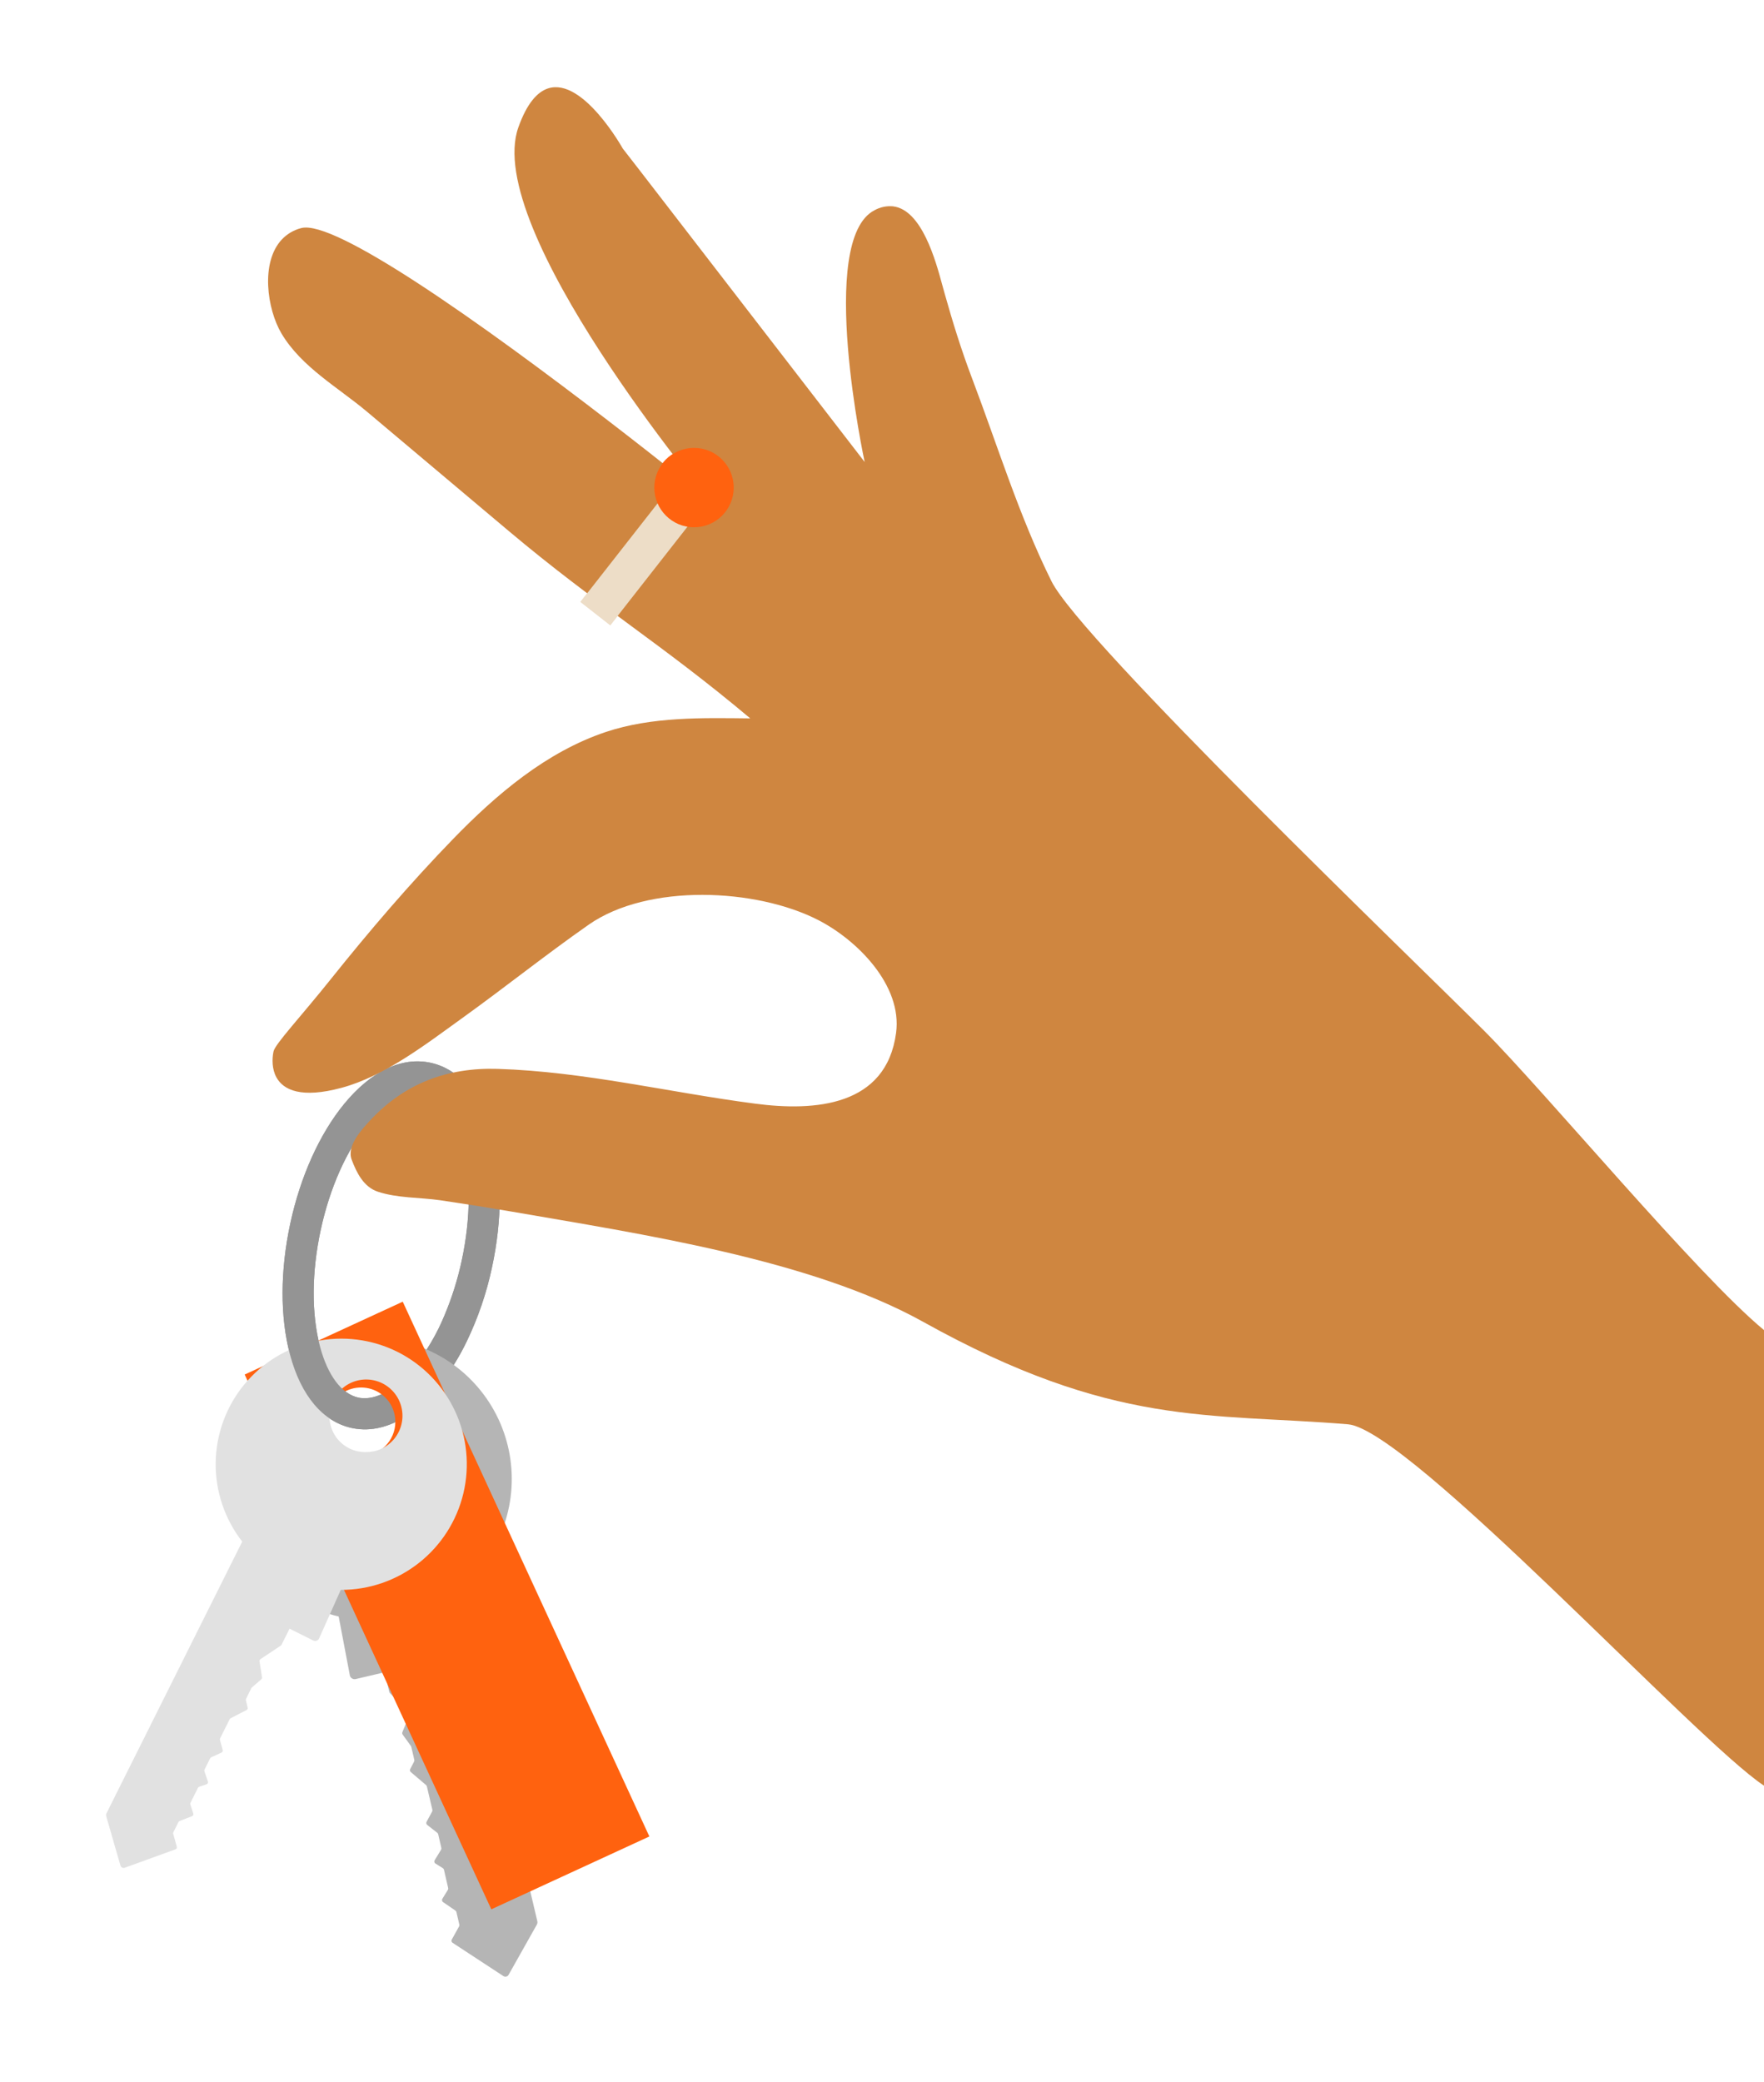 <svg id="ew9diKeNf6v1" xmlns="http://www.w3.org/2000/svg" xmlns:xlink="http://www.w3.org/1999/xlink" viewBox="0 0 494 583" shape-rendering="geometricPrecision" text-rendering="geometricPrecision"><style><![CDATA[#ew9diKeNf6v7_tr {animation: ew9diKeNf6v7_tr__tr 3000ms linear 1 normal forwards}@keyframes ew9diKeNf6v7_tr__tr { 0% {transform: translate(100.671px,394.934px) rotate(-12.985deg);animation-timing-function: cubic-bezier(0.445,0.05,0.55,0.95)} 40% {transform: translate(100.671px,394.934px) rotate(10.313deg);animation-timing-function: cubic-bezier(0.445,0.05,0.55,0.95)} 80% {transform: translate(100.671px,394.934px) rotate(-11.169deg)} 100% {transform: translate(100.671px,394.934px) rotate(-11.169deg)}} #ew9diKeNf6v8_tr {animation: ew9diKeNf6v8_tr__tr 3000ms linear 1 normal forwards}@keyframes ew9diKeNf6v8_tr__tr { 0% {transform: translate(105.182px,394.257px) rotate(-0.193deg);animation-timing-function: cubic-bezier(0.445,0.05,0.55,0.95)} 33.333% {transform: translate(105.182px,394.257px) rotate(42.378deg);animation-timing-function: cubic-bezier(0.445,0.05,0.55,0.95)} 66.667% {transform: translate(105.182px,394.257px) rotate(-2.622deg)} 100% {transform: translate(105.182px,394.257px) rotate(-2.622deg)}} #ew9diKeNf6v9_tr {animation: ew9diKeNf6v9_tr__tr 3000ms linear 1 normal forwards}@keyframes ew9diKeNf6v9_tr__tr { 0% {transform: translate(105.182px,394.257px) rotate(0deg);animation-timing-function: cubic-bezier(0.445,0.05,0.55,0.95)} 50% {transform: translate(105.182px,394.257px) rotate(-64.45deg);animation-timing-function: cubic-bezier(0.445,0.05,0.55,0.95)} 100% {transform: translate(105.182px,394.257px) rotate(1.067deg)}}]]></style><path d="M115.993,382.734c-4.429,5.446-9.184,8.499-13.373,8.728l-1.949,4.988l3.961,3.575c6.187-.848,12.442-4.871,18.098-11.782c3.149-3.92,5.833-8.19,8-12.727l-.75-7.305h-5.471c-2.141,5.217-5.008,10.107-8.516,14.523Z" fill="#949494"/><path d="M137.872,318.074c-3.07-11.49-9.213-18.776-17.3-20.52s-16.691,2.367-24.223,11.568c-6.869,8.401-12.223,20.285-15.064,33.465-2.84,13.179-2.869,26.218-.068,36.704c3.064,11.485,9.213,18.776,17.3,20.519.745.161,1.501.272,2.261.332c1.288.102,2.584.063,3.863-.117l-2.012-8.563c-.764.05-1.531-.004-2.28-.16-4.667-1.004-8.574-6.201-10.718-14.256-2.436-9.176-2.387-20.763.171-32.633c2.558-11.869,7.279-22.438,13.295-29.793c4.872-5.971,10.128-9.088,14.586-8.728.358.03.715.083,1.067.156c4.662,1.008,8.574,6.205,10.718,14.261c2.436,9.176,2.392,20.763-.166,32.633-1.119,5.227-2.724,10.339-4.794,15.269l6.222,7.305c3.176-6.607,5.548-13.571,7.064-20.743c2.845-13.18,2.869-26.213.078-36.699Z" fill="#949494"/><path d="M197.603,140.982l-8.362-6.546-26.694,34.085l8.362,6.545l26.694-34.084Z" fill="#edddc7"/><path d="M194.355,147.63c6.14,0,11.118-4.976,11.118-11.114c0-6.139-4.978-11.115-11.118-11.115s-11.117,4.976-11.117,11.115c0,6.138,4.977,11.114,11.117,11.114Z" fill="#ff620f"/><path d="M115.993,382.734c-4.429,5.446-9.184,8.499-13.373,8.728l-1.949,4.988l3.961,3.575c6.187-.848,12.442-4.871,18.098-11.782c3.149-3.92,5.833-8.19,8-12.727l-.75-7.305h-5.471c-2.141,5.217-5.008,10.107-8.516,14.523Z" fill="#949494"/><g id="ew9diKeNf6v7_tr" transform="translate(100.671,394.934) rotate(-12.985)"><path d="M59.874,414.48c-.03-7.067,1.836-14.014,5.404-20.116c3.568-6.101,8.708-11.134,14.884-14.575c6.176-3.44,13.161-5.162,20.229-4.985c7.068.176,13.959,2.245,19.955,5.989s10.878,9.028,14.137,15.3s4.776,13.303,4.392,20.361c-.383,7.057-2.653,13.883-6.572,19.765-3.919,5.883-9.345,10.606-15.711,13.68l.487,95.52c.001.346-.128.679-.361.935l-10.859,11.904c-.097.103-.214.185-.344.241-.129.056-.269.085-.411.085-.141,0-.281-.029-.411-.085s-.247-.138-.344-.241L92.588,545.984c-.118-.127-.184-.294-.184-.468c0-.173.066-.34.184-.467l2.816-3.122c.118-.134.181-.308.175-.487v-3.595c-.004-.171-.07-.335-.185-.462L92.564,534.3c-.122-.128-.191-.298-.191-.475s.068-.347.191-.475l2.071-2.094c.065-.064.116-.14.15-.223.034-.084.051-.174.05-.264v-5.27c-.001-.183-.075-.359-.205-.487l-1.725-1.71c-.065-.063-.116-.139-.151-.223-.035-.083-.053-.173-.053-.264s.018-.18.053-.264.087-.16.151-.223l2.392-2.435c.127-.131.198-.305.2-.487v-3.941c.001-.156-.052-.307-.151-.428l-2.251-2.786c-.105-.124-.162-.281-.162-.443c0-.163.058-.32.162-.444l2.183-2.474c.109-.127.17-.29.171-.458l-.034-6.731c-0-.146-.048-.288-.136-.404l-3.347-4.515c-.093-.125-.141-.278-.136-.434.005-.155.064-.305.165-.423l1.535-1.802c.103-.127.16-.285.161-.448v-3.736c-.001-.09-.019-.179-.054-.263l-1.535-3.633c-.046-.108-.064-.227-.051-.344.013-.116.056-.228.124-.324l2.923-4.154c.074-.108.117-.235.123-.365.006-.131-.025-.261-.089-.375l-3.902-6.58c-.062-.103-.094-.221-.093-.341l-.029-5.655-8.321.039c-.201.001-.4-.042-.583-.127-.183-.084-.344-.208-.474-.361-.13-.154-.224-.335-.276-.529s-.061-.397-.026-.595l.643-16.531c-6.618-3.239-12.2-8.262-16.116-14.503s-6.01-13.451-6.046-20.818Zm39.51-5.192c2.348-.008,4.64-.713,6.588-2.025c1.947-1.312,3.461-3.171,4.351-5.344.889-2.172,1.114-4.56.646-6.86s-1.608-4.41-3.276-6.062c-1.667-1.653-3.788-2.773-6.093-3.22-2.305-.448-4.691-.201-6.856.708-2.165.909-4.011,2.44-5.306,4.398-1.294,1.958-1.979,4.257-1.966,6.604.007,1.557.321,3.097.923,4.533.602,1.435,1.482,2.738,2.588,3.834s2.417,1.963,3.859,2.553c1.441.589,2.985.888,4.542.881Z" transform="translate(-100.671,-394.934)" fill="#b5b5b5"/></g><g id="ew9diKeNf6v8_tr" transform="translate(105.182,394.257) rotate(-0.193)"><path d="M112.884,364.475L68.551,384.722L137.117,534.68l44.333-20.247-68.566-149.958Zm-8.252,42.519c-1.767.699-3.7.858-5.557.458-1.857-.4-3.553-1.341-4.875-2.704s-2.21-3.088-2.552-4.956c-.342-1.867-.123-3.794.63-5.538.753-1.743,2.006-3.223,3.601-4.255c1.595-1.031,3.459-1.567,5.358-1.54c1.899.028,3.748.617,5.312,1.694c1.564,1.078,2.773,2.594,3.476,4.358.466,1.174.697,2.428.678,3.691-.019,1.262-.286,2.509-.787,3.668-.501,1.16-1.225,2.209-2.132,3.088s-1.978,1.571-3.152,2.036Z" transform="translate(-105.182,-394.257)" fill="#ff620f"/></g><g id="ew9diKeNf6v9_tr" transform="translate(105.182,394.257) rotate(0)"><path d="M106.156,378.706c-7.143-3.56-15.285-4.588-23.09-2.914s-14.808,5.95-19.862,12.127-7.857,13.888-7.951,21.868c-.093,7.979,2.529,15.753,7.437,22.047L24.69,507.882c-.137.275-.165.592-.078.887l3.975,13.773c.035.121.095.234.175.331.08.097.18.176.292.233.112.058.235.091.361.099.126.007.252-.011.37-.054l14.201-5.153c.145-.052.266-.158.336-.295s.086-.297.044-.445l-1.008-3.599c-.044-.146-.03-.303.039-.439l1.432-2.864c.068-.133.182-.237.322-.292l3.478-1.349c.147-.057.266-.168.333-.31.067-.143.077-.305.028-.455l-.833-2.489c-.027-.079-.038-.163-.033-.247.006-.083.029-.165.067-.24l2.095-4.193c.035-.073.085-.137.146-.19s.132-.092.209-.117l2.051-.687c.076-.025.147-.065.208-.118.061-.052.11-.117.146-.189s.057-.15.062-.23c.005-.081-.005-.161-.031-.237l-.974-2.869c-.029-.079-.042-.163-.037-.246.005-.084.028-.166.067-.241l1.569-3.136c.062-.125.165-.225.292-.283l2.894-1.335c.131-.061.235-.166.296-.297s.073-.279.035-.418l-.765-2.835c-.037-.145-.021-.299.044-.434l2.679-5.357c.059-.115.153-.209.268-.268l4.448-2.289c.124-.062.223-.164.279-.29.057-.126.068-.268.033-.402l-.487-2.045c-.035-.141-.018-.29.049-.419l1.462-2.971c.034-.073.084-.138.146-.19l2.655-2.299c.079-.067.139-.154.175-.251s.046-.202.03-.304l-.706-4.476c-.019-.116-.005-.234.042-.341s.123-.199.221-.263l5.695-3.799c.089-.057.16-.138.205-.234l2.251-4.505l6.626,3.307c.158.079.331.124.508.13.177.006.353-.027.516-.095.163-.069.309-.172.428-.302.119-.131.209-.286.263-.454l6.002-13.447c7.935.022,15.644-2.636,21.878-7.545c6.234-4.908,10.626-11.777,12.463-19.494c1.838-7.717,1.014-15.829-2.339-23.019-3.352-7.189-9.036-13.036-16.13-16.591Zm-3.78,26.788c-1.491.829-3.167,1.266-4.872,1.271-1.736.068-3.461-.318-5.002-1.12s-2.847-1.992-3.789-3.452c-.941-1.461-1.486-3.141-1.579-4.876-.094-1.735.267-3.464,1.046-5.017.68-1.45,1.694-2.72,2.958-3.705c1.264-.984,2.743-1.657,4.316-1.962c1.573-.305,3.196-.234,4.737.207c1.54.441,2.955,1.24,4.128,2.331s2.072,2.444,2.623,3.949c.552,1.504.739,3.117.549,4.708-.191,1.59-.755,3.113-1.646,4.445-.892,1.331-2.085,2.433-3.483,3.216l.015.005Z" transform="translate(-100.035,-394.474)" fill="#e1e1e1"/></g><path d="M137.872,318.074c-3.07-11.49-9.213-18.776-17.3-20.52s-16.691,2.367-24.223,11.568c-6.869,8.401-12.223,20.285-15.064,33.465-2.84,13.179-2.869,26.218-.068,36.704c3.064,11.485,9.213,18.776,17.3,20.519.745.161,1.501.272,2.261.332c1.288.102,2.584.063,3.863-.117l-2.012-8.563c-.764.05-1.531-.004-2.28-.16-4.667-1.004-8.574-6.201-10.718-14.256-2.436-9.176-2.387-20.763.171-32.633c2.558-11.869,7.279-22.438,13.295-29.793c4.872-5.971,10.128-9.088,14.586-8.728.358.03.715.083,1.067.156c4.662,1.008,8.574,6.205,10.718,14.261c2.436,9.176,2.392,20.763-.166,32.633-1.119,5.227-2.724,10.339-4.794,15.269l6.222,7.305c3.176-6.607,5.548-13.571,7.064-20.743c2.845-13.18,2.869-26.213.078-36.699Z" fill="#949494"/><path d="M494,372.399c-18.542-15.274-61.433-66.852-78.373-83.812-19.063-19.072-112.869-109.143-121.166-125.849-9.071-18.269-15.044-37.839-22.259-56.858-3.006-7.934-5.359-15.542-7.639-23.627-.247-.886-.494-1.779-.741-2.679-1.763-6.453-5.641-20.855-13.748-21.805-1.794-.165-3.596.217-5.169,1.096-16.194,8.28-2.762,70.481-2.762,70.481L178.795,47.244l-4.385-5.645c0,0-11.117-19.969-20.895-16.857-3.035.974-5.944,4.169-8.345,10.9-10.134,28.385,53.414,104.395,53.414,104.395s-47.807-38.828-82.114-61.101c-15.015-9.741-27.443-16.326-32.115-15.074-2.077.527-3.961,1.633-5.432,3.19-6.007,6.405-4.141,19.482-.107,26.301c5.598,9.425,15.858,15.099,24.032,21.976l39.603,33.329c24.768,20.845,42.872,31.634,67.65,52.475-13.432-.151-27.594-.487-40.436,3.803-16.705,5.582-30.722,17.534-42.804,29.993s-23.433,25.726-34.278,39.286c-8.472,10.593-15.56,18.094-15.994,20.202-.434,2.109-.434,4.934.819,7.219c1.949,3.579,7.011,5.966,18.259,2.922c12.082-3.244,23.668-12.24,33.616-19.395c12.272-8.815,23.311-17.689,35.564-26.261c16.627-11.631,46.959-10.228,64.342-1.281c10.937,5.625,23.53,18.289,21.757,31.551-2.728,20.549-22.702,22.054-39.51,19.823-24.004-3.127-47.744-8.972-72.005-9.727-14.08-.443-26.103,4.014-35.798,14.446-2.407,2.592-6.577,7.136-5.16,10.935c1.384,3.687,3.357,7.666,7.308,8.991c5.447,1.831,11.824,1.587,17.505,2.406c6.638.974,13.262,2.026,19.872,3.156c36.08,6.263,83.868,13.355,115.388,30.898c53.249,29.642,79.956,25.444,118.925,28.673c17.232,1.422,97.607,88.721,116.529,101.18v-127.554Z" fill="#cf8640"/><path d="M197.603,140.982l-8.362-6.546-26.694,34.085l8.362,6.545l26.694-34.084Z" fill="#edddc7"/><path d="M194.355,147.63c6.14,0,11.118-4.976,11.118-11.114c0-6.139-4.978-11.115-11.118-11.115s-11.117,4.976-11.117,11.115c0,6.138,4.977,11.114,11.117,11.114Z" fill="#ff620f"/></svg>